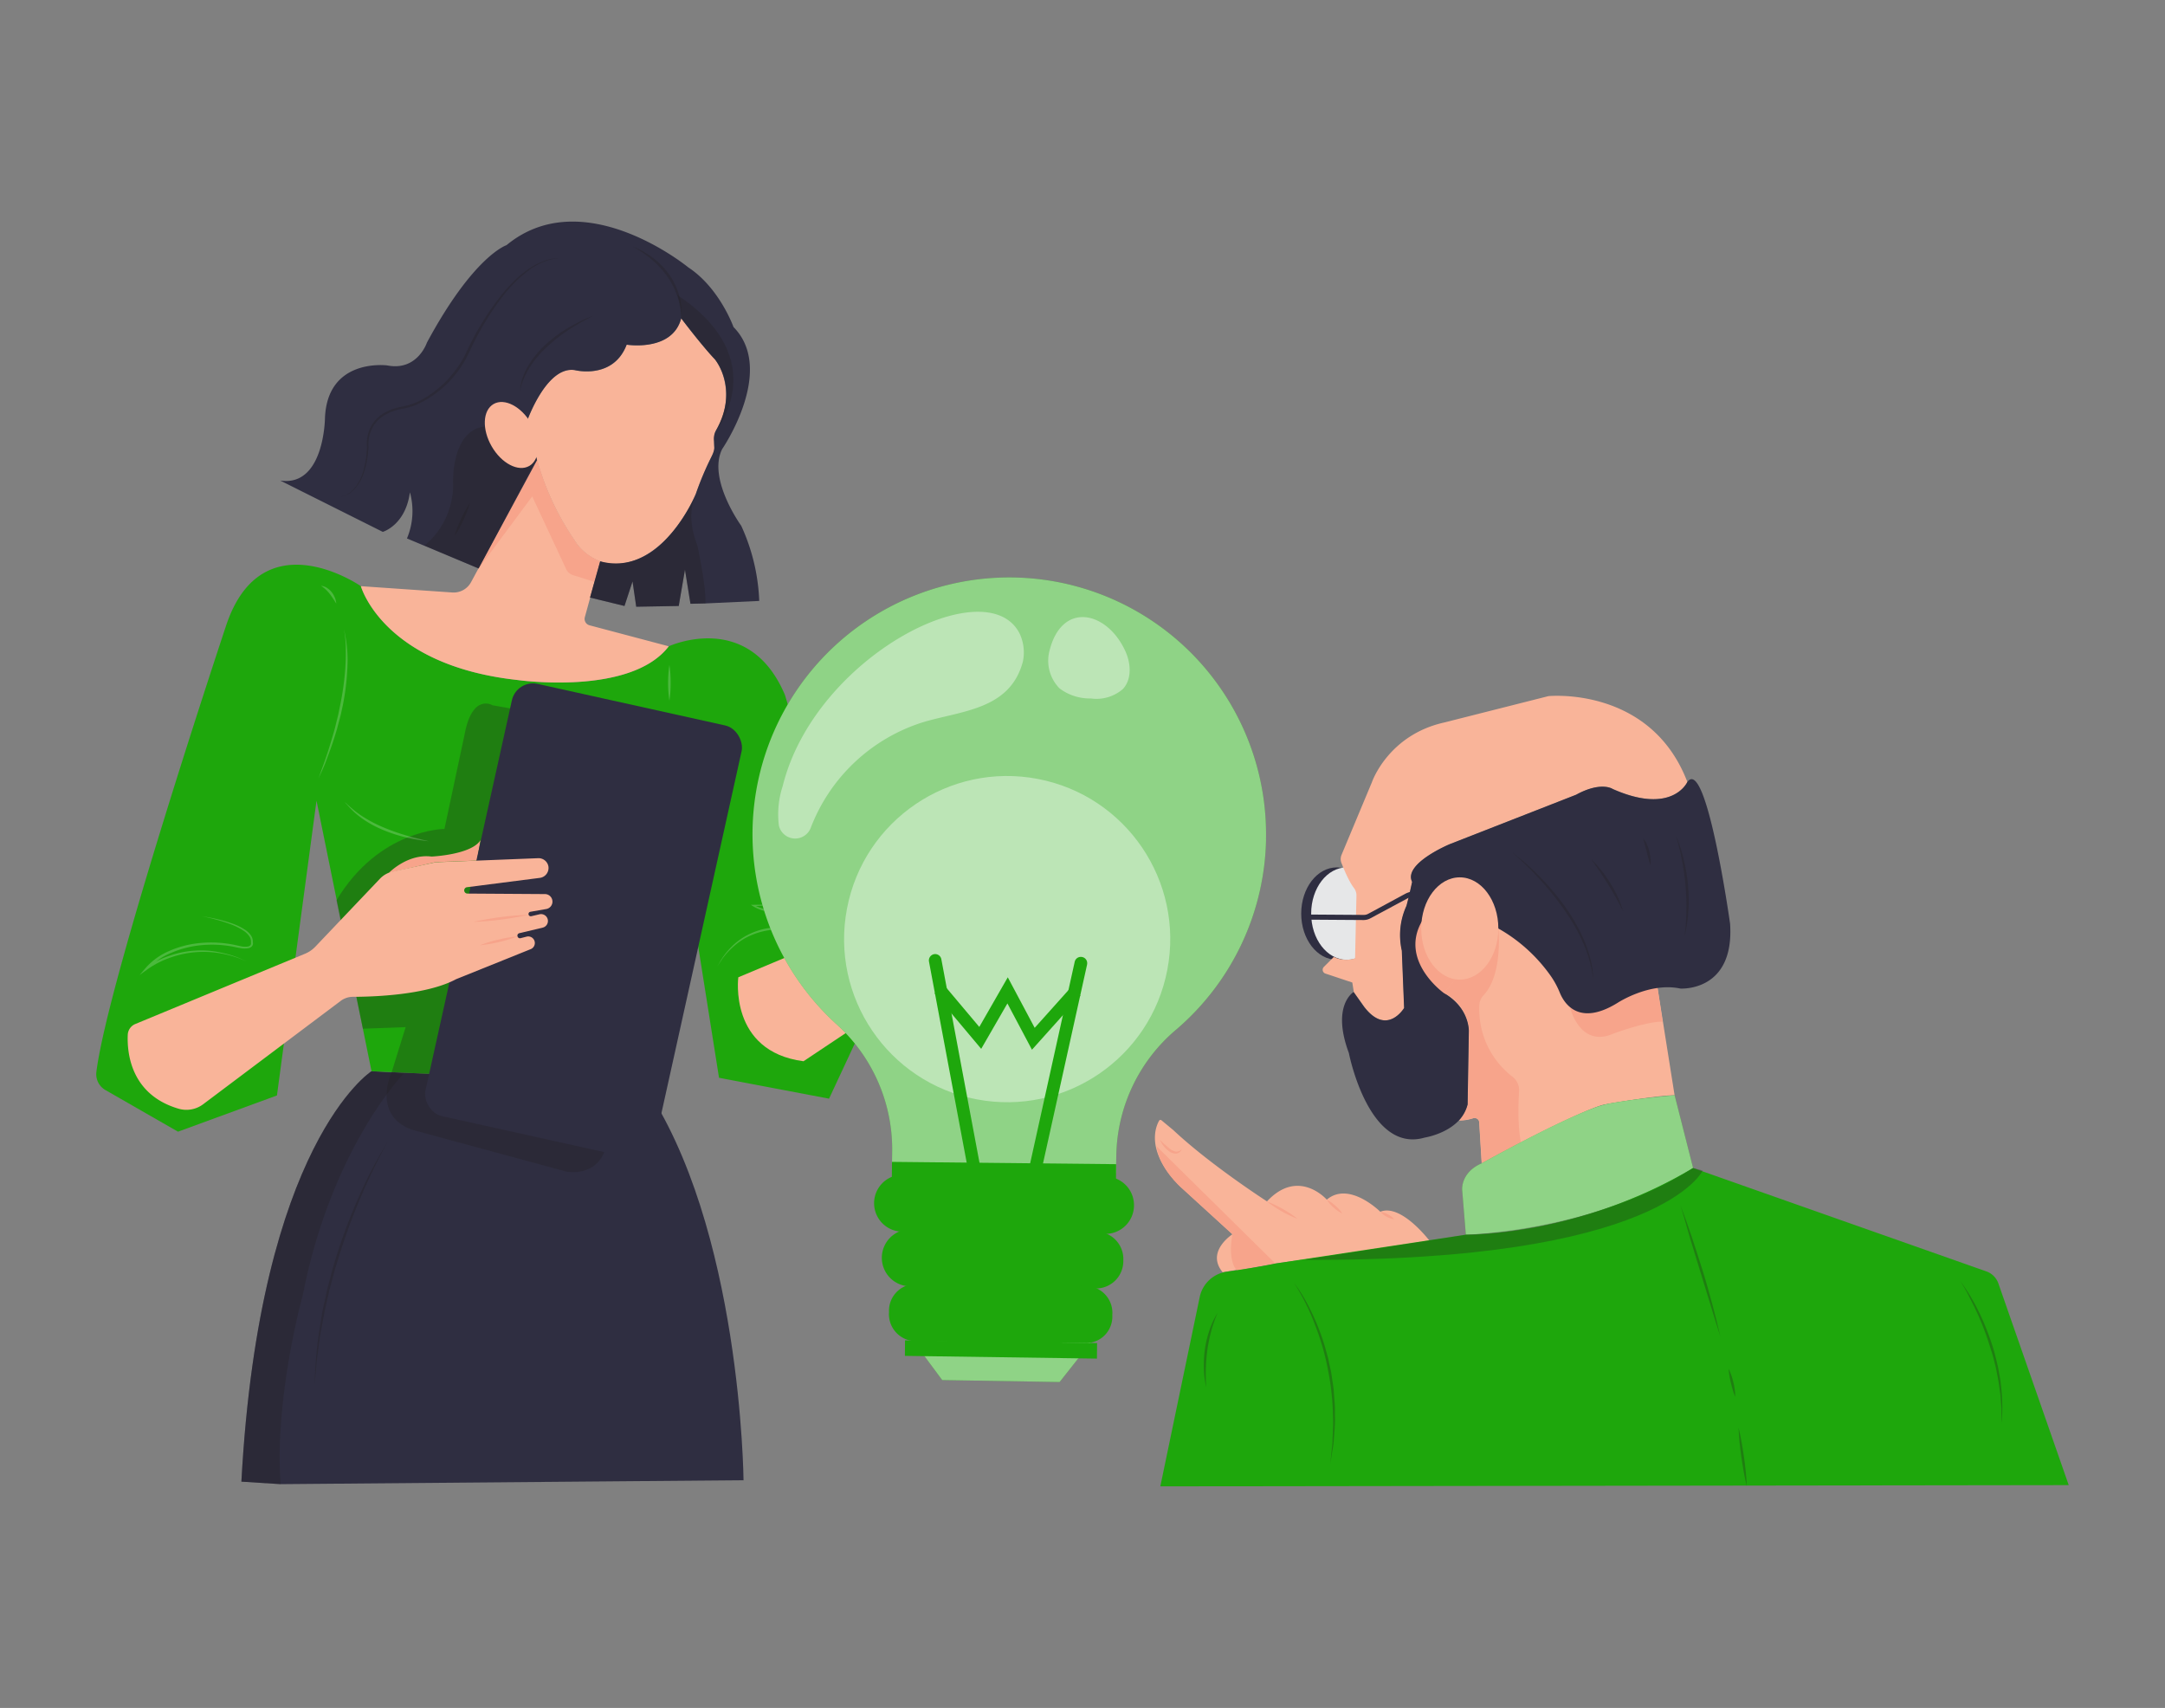  <!DOCTYPE svg PUBLIC "-//W3C//DTD SVG 1.1//EN" "http://www.w3.org/Graphics/SVG/1.1/DTD/svg11.dtd">
<svg id="b294bd3f-ea09-44a1-afb1-3eff69fcc07b" data-name="Layer 1" xmlns="http://www.w3.org/2000/svg" width="865.76" height="682.89" viewBox="0 0 865.76 682.89">
<rect x="0" y="0" width="865.76" height="682.89" fill="#808080" stroke="none"/>
<defs>
<style xmlns="http://www.w3.org/1999/xhtml">*, ::after, ::before { box-sizing: border-box; }
img, svg { vertical-align: middle; }
</style>
<style xmlns="http://www.w3.org/1999/xhtml">*, body, html { -webkit-font-smoothing: antialiased; }
img, svg { max-width: 100%; }
</style>
</defs>
<path d="M297.33,591.84l-185.11,1.57-15.69-1c7.33-135.43,52-164.09,52-164.09l108.6,4.85C296.5,490.36,297.33,591.84,297.33,591.84Z" fill="#2f2e41" data-secondary="true"/>
<path d="M350,399.71l-18.47,39.57-44-8.35-8.36-52.77-22,55-108.6-4.85-22-108.16L110.75,438,71.18,452.48l-29-16.63a7.32,7.32,0,0,1-3.64-7.24c4.51-36.42,52-178.85,52-178.85,14.51-42.65,53.78-15.39,53.78-15.39s8.81,31.67,62.74,37.53c0,0,45.14,6.45,60.38-13.49,0,0,32-14.8,46.47,19.5Z" fill="#1ea70c" data-primary="true"/>
<path d="M134.54,360l10.57,51.31,17.1-.63-5.59,18s-8.09,17.1,8.08,23l61.87,16.78s12.75,2.49,15.86-10.26l-38.55-175L197,282s-8.08-5-11.19,11.51l-8.08,37.93S151.64,331.44,134.54,360Z" fill="#231f20" opacity="0.3"/>
<path d="M287,170.87l-.84,1.51s-.88,1.64-.54,6.54a4.77,4.77,0,0,1-.47,2.38,145.41,145.41,0,0,0-6.9,16.14s-10.77,27-31.88,28.14a17.1,17.1,0,0,1-6.43-1.15,20.56,20.56,0,0,1-10.28-8.52A108.84,108.84,0,0,1,214.75,184l-4.12-15.3s7.64-22.53,19.26-20.71c0,0,15.27,4,20.71-10.18,0,0,18.17,2.91,21.81-10.54a206.1,206.1,0,0,0,13.45,16.36,22.14,22.14,0,0,1,3.66,7.77A26.32,26.32,0,0,1,287,170.87Z" fill="#f9b499"/>
<path d="M267.43,258.41c-15.24,19.94-60.38,13.49-60.38,13.49-53.93-5.86-62.74-37.53-62.74-37.53l36.56,2.52a7.92,7.92,0,0,0,7.5-4.13L214.75,184a108.84,108.84,0,0,0,14.94,31.88A20.56,20.56,0,0,0,240,224.43l-6.13,22.34a2.64,2.64,0,0,0,1.87,3.24Z" fill="#f9b499"/>
<path d="M214.69,183.25,191.42,227.3l21.41-28.82,13.57,29.07a4.53,4.53,0,0,0,2.75,2.41l8.59,2.69,2.23-8.22s-7-2.63-10.28-8.52A104,104,0,0,1,214.69,183.25Z" fill="#f7a48b"/>
<path d="M282.09,241.27l21.52-1a79,79,0,0,0-7.2-30.05s-13.59-18.74-7.62-30.67c0,0,21.61-31.5,4.53-48.79,0,0-5.56-15.64-18.12-23.88,0,0-41.78-34.37-72.66-8.85,0,0-13.08,4.14-31.84,39,0,0-3.81,11.43-15.83,9.08,0,0-24-3.22-24.92,21.11,0,0-.29,27.55-17.88,24.92l41,20.52s9.09-2.64,10.85-15.83a28.19,28.19,0,0,1-1.18,18.46l28.64,12L214.75,184l-4.12-15.3s7.84-22.57,19.26-20.71c0,0,15.34,3.9,20.71-10.18,0,0,18.28,3,21.81-10.54,0,0,9,11.82,13.45,16.36,0,0,10,11.87.33,28.72a6.73,6.73,0,0,0-.66,4l.12,2.55s.16,1.23-1.32,4.09a118.62,118.62,0,0,0-6.05,14.43S264.55,231,240,224.43l-4.05,14.49,13.78,3.37,3.22-9.82,1.47,10.12,17-.3,2.49-14.51,2.2,13.63Z" fill="#2f2e41" data-secondary="true"/>
<path d="M278,198.47s-4,7.33.88,19.64c0,0,3.51,16.12,3.22,23.16l-6,.14-2.2-13.63-2.49,14.51-17,.3-1.47-10.12-3.22,9.82-13.78-3.37L240,224.43s12.95,4.82,25.41-7.79A66.26,66.26,0,0,0,278,198.47Z" fill="#231f20" opacity="0.3"/>
<path d="M169.77,218.11a31.5,31.5,0,0,0,11.43-24.45s-1.11-21.74,12.86-23.17l20.63,12.76L191.42,227.3Z" fill="#231f20" opacity="0.3"/>
<path d="M136.28,198.58a7.25,7.25,0,0,0,2.78-1.07,10.32,10.32,0,0,0,1.22-.86c.36-.35.76-.65,1.08-1a15.81,15.81,0,0,0,3.12-5.05,10.2,10.2,0,0,0,.51-1.4l.46-1.42c.21-1,.47-1.94.64-2.92s.33-2,.43-3l.25-3V179a15.22,15.22,0,0,1,1-7.23,13.81,13.81,0,0,1,4.49-5.76c.52-.34,1-.74,1.54-1l1.64-.84c.55-.26,1.14-.43,1.72-.65l.86-.31c.29-.08.59-.14.89-.21l1.78-.42c.59-.13,1.16-.22,1.73-.37a24.85,24.85,0,0,0,3.37-1.06,30.16,30.16,0,0,0,6.2-3.39,43,43,0,0,0,5.51-4.47A43.73,43.73,0,0,0,186,141.9a113.34,113.34,0,0,1,15-24.54,64.73,64.73,0,0,1,4.9-5.31,39.54,39.54,0,0,1,5.59-4.57,27.82,27.82,0,0,1,6.43-3.27,18.58,18.58,0,0,1,7.09-1c-4.84-.12-9.43,1.89-13.28,4.64a53.16,53.16,0,0,0-10.2,10,101.45,101.45,0,0,0-8.06,11.83c-1.22,2-2.37,4.14-3.47,6.26q-.83,1.59-1.59,3.21l-.75,1.62-.81,1.63A42.28,42.28,0,0,1,166.12,162a27,27,0,0,1-3.49,1.07c-.59.15-1.21.25-1.79.37l-1.72.4c-.28.07-.58.12-.86.2l-.83.29c-.54.21-1.12.37-1.64.61l-1.57.79c-.51.28-1,.64-1.46.95a13.1,13.1,0,0,0-4.32,5.37,14.39,14.39,0,0,0-1.06,6.86v.06l-.3,3c-.12,1-.32,2-.48,3s-.49,2-.73,3l-.5,1.43a12.16,12.16,0,0,1-.56,1.41,16.28,16.28,0,0,1-3.3,5c-.34.37-.75.68-1.13,1a12.94,12.94,0,0,1-1.26.82A7.45,7.45,0,0,1,136.28,198.58Z" fill="#231f20" opacity="0.3"/>
<path d="M207.87,157a22.79,22.79,0,0,1,3.29-10.59,37.25,37.25,0,0,1,7.08-8.68,54,54,0,0,1,9-6.67c1.63-.9,3.26-1.79,4.91-2.65s3.4-1.5,5.11-2.2c-1.62.91-3.26,1.77-4.88,2.65s-3.16,1.9-4.73,2.87a67,67,0,0,0-8.68,6.75,42.16,42.16,0,0,0-7.1,8.33c-.46.79-1,1.57-1.37,2.38a26.69,26.69,0,0,0-1.14,2.5A19.12,19.12,0,0,0,207.87,157Z" fill="#231f20" opacity="0.3"/>
<path d="M187.92,201.07a53.28,53.28,0,0,1-6.21,13.37,47.44,47.44,0,0,1,2.64-6.9A46.92,46.92,0,0,1,187.92,201.07Z" fill="#231f20" opacity="0.3"/>
<path d="M272.41,127.3a28.6,28.6,0,0,0-1.58-8.91,32.36,32.36,0,0,0-4.08-8c-.43-.61-.92-1.18-1.38-1.78-.24-.29-.45-.6-.71-.88l-.78-.81c-.52-.54-1-1.12-1.57-1.63s-1.13-1-1.69-1.49c-.29-.25-.56-.52-.86-.75l-.91-.67L257,101c-1.25-.86-2.58-1.6-3.86-2.45,1.38.64,2.77,1.3,4.13,2l1.94,1.24,1,.62c.31.22.61.48.91.71.61.48,1.22,1,1.81,1.45s1.11,1.08,1.67,1.62l.81.83c.27.28.5.6.74.89.48.61,1,1.2,1.44,1.83a27.6,27.6,0,0,1,4,8.37,29.15,29.15,0,0,1,.89,4.54A22.09,22.09,0,0,1,272.41,127.3Z" fill="#231f20" opacity="0.3"/>
<path d="M286.19,172.38s23.58-28.42-15.36-54.46a21.61,21.61,0,0,1,1.58,9.38s8.4,11,13.45,16.36C285.86,143.66,296.06,155.17,286.19,172.38Z" fill="#231f20" opacity="0.3"/>
<path d="M121.12,517.59s-11.51,41.31-8.9,75.82l-15.69-1c7.33-135.43,52-164.09,52-164.09l12.81,1S132.62,459,121.12,517.59Z" fill="#231f20" opacity="0.3"/>
<path d="M155.1,456.41c-2.11,3.72-4.06,7.52-5.91,11.36-.92,1.93-1.83,3.86-2.71,5.8s-1.73,3.9-2.55,5.87a237,237,0,0,0-8.7,24c-1.34,4-2.35,8.2-3.48,12.31L130.34,522c-.22,1-.48,2.08-.68,3.13l-.58,3.14c-.38,2.1-.81,4.19-1.14,6.29l-.85,6.35c-.14,1.05-.32,2.11-.43,3.17l-.27,3.19-.57,6.38a173.51,173.51,0,0,1,2.48-25.52l.51-3.17c.19-1.05.45-2.09.67-3.14l1.36-6.28c1.11-4.13,2.09-8.3,3.41-12.38a219.08,219.08,0,0,1,9-24.05A177.76,177.76,0,0,1,155.1,456.41Z" fill="#231f20" opacity="0.3"/>
<path d="M155.51,349s7.46-7.76,17.07-6.52c0,0,16-.71,19.57-6.58l-1.42,8.18-15.56.59a10.1,10.1,0,0,0-1.74.22Z" fill="#f7a48b"/>
<path d="M295.24,390.75s-3.93,29.64,26.07,33.57l18.21-12.14v-40Z" fill="#f9b499"/>
<path d="M137.52,251.46a53.93,53.93,0,0,1,1.41,15.31,99.7,99.7,0,0,1-1.85,15.31l-.82,3.78-1,3.73-.49,1.86-.56,1.85c-.37,1.23-.76,2.45-1.16,3.67-.82,2.43-1.76,4.83-2.63,7.24s-2,4.72-3.07,7.06c.84-2.43,1.74-4.83,2.59-7.24s1.63-4.85,2.36-7.3,1.5-4.88,2.06-7.38l.92-3.72.76-3.75a110.35,110.35,0,0,0,2.07-15.15c.05-1.27.14-2.54.16-3.82s0-2.55,0-3.83A44.41,44.41,0,0,0,137.52,251.46Z" fill="#fff" opacity="0.2"/>
<path d="M128.39,234.23a4.8,4.8,0,0,1,2.36.83,7.76,7.76,0,0,1,1.88,1.69,8.85,8.85,0,0,1,1.26,2.16,8.1,8.1,0,0,1,.59,2.41c-.48-.69-.87-1.38-1.3-2s-.87-1.3-1.35-1.89A14.29,14.29,0,0,0,128.39,234.23Z" fill="#fff" opacity="0.2"/>
<path d="M137.57,320.66a2.41,2.41,0,0,1,1,.65l.88.81c.58.53,1.18,1.05,1.79,1.55a38.31,38.31,0,0,0,3.8,2.8,54.75,54.75,0,0,0,8.35,4.36A89,89,0,0,0,162.3,334c1.51.45,3,.85,4.58,1.23l2.31.58c.77.16,1.55.35,2.32.54a66.89,66.89,0,0,1-9.42-1.59,59.09,59.09,0,0,1-9.11-3,42.23,42.23,0,0,1-8.39-4.66A33.93,33.93,0,0,1,140.9,324c-.57-.56-1.12-1.14-1.65-1.73l-.8-.89C138.18,321.14,138,320.78,137.57,320.66Z" fill="#fff" opacity="0.2"/>
<path d="M267.68,265.83a45.63,45.63,0,0,1,.51,7.18,44.47,44.47,0,0,1-.51,7.18,49.83,49.83,0,0,1,0-14.36Z" fill="#fff" opacity="0.2"/>
<path d="M314.24,361.56l-6.52.39c-2.18.13-4.35.25-6.53.35l.18-.53a16.39,16.39,0,0,0,6.43,2,40.43,40.43,0,0,0,6.87.19l1.76-.1a7.12,7.12,0,0,1,1.84.21,6,6,0,0,1,3.2,1.9,3.38,3.38,0,0,1,.82,1.83,3.31,3.31,0,0,1-.44,1.95,8.72,8.72,0,0,1-2.52,2.67l-.19.15-.26-.07a30.6,30.6,0,0,0-9.27-.79,28.12,28.12,0,0,0-9.07,2.17,25,25,0,0,0-7.81,5.13,29.24,29.24,0,0,0-3.21,3.46l-.38.45-.33.5-.65,1-1.34,2c.83-1.35,1.56-2.78,2.49-4.07a30.65,30.65,0,0,1,3.08-3.65,25.58,25.58,0,0,1,7.84-5.49,27.1,27.1,0,0,1,9.31-2.38,31.61,31.61,0,0,1,9.63.74l-.45.08a8.45,8.45,0,0,0,2.25-2.34,2.2,2.2,0,0,0-.24-2.68,5.17,5.17,0,0,0-2.68-1.61,10.2,10.2,0,0,0-3.33-.11,36,36,0,0,1-7-.31,16.72,16.72,0,0,1-6.69-2.32l-.76-.51.93,0c2.18-.05,4.36-.07,6.54-.09Z" fill="#fff" opacity="0.2"/>
<path d="M80.71,366.37q3,.4,5.92,1.08a54.45,54.45,0,0,1,5.8,1.64,23.8,23.8,0,0,1,5.47,2.59,8.88,8.88,0,0,1,2.28,2.09,4.44,4.44,0,0,1,.92,3v-.14a1.89,1.89,0,0,1-.33,1.7,2.53,2.53,0,0,1-1.46.79,9.2,9.2,0,0,1-3,0c-1-.18-1.91-.37-2.84-.56s-1.88-.33-2.82-.46a44.76,44.76,0,0,0-11.39-.05,40,40,0,0,0-10.94,3,25.33,25.33,0,0,0-9.21,6.42l-.64-.68A37,37,0,0,1,68,382.06a38.56,38.56,0,0,1,10.41-2A36.41,36.41,0,0,1,88.9,381,40.4,40.4,0,0,1,94,382.43a19.78,19.78,0,0,1,2.44,1l2.41,1.06-2.46-1a22,22,0,0,0-2.46-.9,41,41,0,0,0-5.08-1.28,39.4,39.4,0,0,0-20.58,1.52A36.39,36.39,0,0,0,59,387.55l-3.17,2.28,2.53-2.95a26.42,26.42,0,0,1,9.5-6.74,39.61,39.61,0,0,1,11.24-3,46.11,46.11,0,0,1,11.62.13c1,.14,1.91.3,2.87.48l2.8.61a8.41,8.41,0,0,0,2.73.1,1.81,1.81,0,0,0,1-.52,1.16,1.16,0,0,0,.23-1l0-.09v-.05a3.72,3.72,0,0,0-.74-2.59,8.62,8.62,0,0,0-2.09-2,25.24,25.24,0,0,0-5.29-2.67,56.51,56.51,0,0,0-5.71-1.81C84.63,367.18,82.68,366.73,80.71,366.37Z" fill="#fff" opacity="0.2"/>
<ellipse cx="204.52" cy="173.92" rx="9.12" ry="14.29" transform="translate(-59.56 125.56) rotate(-30)" fill="#f9b499"/>
<rect x="186.32" y="279.65" width="94.09" height="177.01" rx="8.64" transform="translate(85.13 -41.75) rotate(12.49)" fill="#2f2e41" data-secondary="true"/>
<path d="M51.09,413.73c-.31,7.06,1.07,23.87,20.26,29.55a11.18,11.18,0,0,0,9.88-1.76l55-41.32a8.16,8.16,0,0,1,4.9-1.64c7.58,0,29.32-.6,41.28-7.06l29.81-12a2.64,2.64,0,0,0,1.48-3.39h0a2.63,2.63,0,0,0-3.12-1.61l-2.39.61a1,1,0,0,1-1.23-.68h0a1,1,0,0,1,.74-1.32L217,370.9a2.74,2.74,0,0,0,2-3.44h0a2.75,2.75,0,0,0-3.26-1.9l-3.29.77a.91.91,0,0,1-1.05-.56h0a.9.9,0,0,1,.69-1.21l6.33-1.1a3,3,0,0,0,2.49-3.21h0a3,3,0,0,0-3-2.77l-31-.2a1.28,1.28,0,0,1-1.27-1.4h0a1.27,1.27,0,0,1,1.12-1.15L215.91,351a4,4,0,0,0,3.39-4.61h0a4,4,0,0,0-4.05-3.26l-41,1.62L157,348.49a9.92,9.92,0,0,0-5.07,2.86l-25.81,27.14a12,12,0,0,1-4.16,2.85L54.13,409.42A4.9,4.9,0,0,0,51.09,413.73Z" fill="#f9b499"/>
<path d="M189.35,368.6a119,119,0,0,1,22-2.83,121.63,121.63,0,0,1-22,2.83Z" fill="#f7a48b"/>
<path d="M207,374.39a58.26,58.26,0,0,1-15.09,3.55,50.34,50.34,0,0,1,7.42-2.27A51.8,51.8,0,0,1,207,374.39Z" fill="#f7a48b"/>
<g id="a8b31ffb-0cca-4add-bed4-bd5f3739dd43" data-name="freepik--light-bulb--inject-148">
<polygon points="423.73 552.57 376.78 551.79 363.99 534.55 437.04 535.72 423.73 552.57" fill="#1ea70c" data-primary="true"/>
<polygon points="423.73 552.57 376.78 551.79 363.99 534.55 437.04 535.72 423.73 552.57" fill="#fff" opacity="0.5" style="isolation:isolate"/>
<path d="M506.28,335.57a102.61,102.61,0,0,1-35.67,75.87,67.35,67.35,0,0,0-24.2,49.88l-.15,7.79-89.59-1.47.11-7.78a67.34,67.34,0,0,0-22.52-50.57,102.68,102.68,0,1,1,172-73.72Z" fill="#1ea70c" data-primary="true"/>
<path d="M506.28,335.57a102.61,102.61,0,0,1-35.67,75.87,67.35,67.35,0,0,0-24.2,49.88l-.15,7.79-89.59-1.47.11-7.78a67.34,67.34,0,0,0-22.52-50.57,102.68,102.68,0,1,1,172-73.72Z" fill="#fff" opacity="0.5" style="isolation:isolate"/>
<circle cx="402.77" cy="375.52" r="65.21" transform="translate(-41.64 700.68) rotate(-79.19)" fill="#fff" opacity="0.4" style="isolation:isolate"/>
<path d="M387.23,468.4,371.5,384.51a2.56,2.56,0,0,1,2-3h0a2.52,2.52,0,0,1,2.93,2h0l15.73,83.9Z" fill="#1ea70c" data-primary="true"/>
<path d="M416.24,469l-4.91-1.07,18.43-83.36a2.51,2.51,0,0,1,3-1.92h0a2.49,2.49,0,0,1,1.95,2.93.29.29,0,0,0,0,.09Z" fill="#1ea70c" data-primary="true"/>
<polygon points="412.67 419.71 402.85 401.2 392.37 419.36 373.72 397.16 377.57 393.91 391.61 410.6 403 390.76 413.76 410.96 428.3 394.73 432.06 398.09 412.67 419.71" fill="#1ea70c" data-primary="true"/>
<path d="M453.47,482.15a11.41,11.41,0,0,1-11.56,11.2l-11.56-.16a10.35,10.35,0,0,1-2.6.27l-66.86-1a11.38,11.38,0,1,1,.06-22.76l.24-.08,11.57.16a9.63,9.63,0,0,1,2.33-.26l.24-.08,66.86,1A11.41,11.41,0,0,1,453.47,482Z" fill="#1ea70c" data-primary="true"/>
<path d="M449.2,504a10.93,10.93,0,0,1-10.69,11.17h-.05L427.69,515a10.08,10.08,0,0,1-2.39.28l-62.15-1a11.41,11.41,0,0,1,0-22.75l.24-.07,10.75.18a10.86,10.86,0,0,1,2.19-.28l.21-.06,62.28,1.12A11,11,0,0,1,449.2,504Z" fill="#1ea70c" data-primary="true"/>
<path d="M444.8,525.81A10.61,10.61,0,0,1,434.9,537l-10-.11a7.59,7.59,0,0,1-2.23.29l-57.48-1a10.77,10.77,0,0,1-9.68-11.58,10.65,10.65,0,0,1,9.65-11.15l.21-.06,10,.1a9.21,9.21,0,0,1,2-.29l.21-.06,57.49,1.07A10.76,10.76,0,0,1,444.8,525.81Z" fill="#1ea70c" data-primary="true"/>
<polygon points="361.86 542.12 361.91 535.92 438.71 537 438.65 543.21 361.86 542.12" fill="#1ea70c" data-primary="true"/>
<rect x="398.41" y="423.31" width="6.17" height="89.63" transform="translate(-70.75 864.75) rotate(-89.41)" fill="#1ea70c" data-primary="true"/>
<g opacity="0.4">
<path d="M313,314.26a36.38,36.38,0,0,0-1.52,15.88h0a6.68,6.68,0,0,0,12.78.72,70.76,70.76,0,0,1,44.93-42.12c15.58-4.64,34.8-5,39.87-24.3a17.77,17.77,0,0,0-1-10.39l-.07-.21C395.63,227.06,326,262,313,314.26Z" fill="#fff"/>
</g>
<path d="M419.73,260a15.77,15.77,0,0,0,4,15.27,20.18,20.18,0,0,0,12.48,4,16.17,16.17,0,0,0,12.85-3.8c3.77-4.12,3.16-10.74.65-15.76C442.3,244.29,424.71,240.51,419.73,260Z" fill="#fff" opacity="0.4" style="isolation:isolate"/>
</g>
<ellipse cx="534.56" cy="365.28" rx="14.22" ry="18.47" fill="#2f2e41" data-secondary="true"/>
<ellipse cx="538.54" cy="365.28" rx="14.22" ry="18.47" fill="#e6e7e8"/>
<path d="M568.75,367.74s-13.32,15.82,8.46,31.23l7.48-8.79s1.62-2.76.49-5.36S568.75,367.74,568.75,367.74Z" fill="#f7a48b"/>
<path d="M585.22,388l-7.84,9.05s9.8,4.9,10,15.18l-.49,29.38A15.68,15.68,0,0,1,583.5,448a15.81,15.81,0,0,0,5.52-.87,1.87,1.87,0,0,1,2.49,1.65l1,16.36s41.37-22,49-23.5c0,0,22.27-3.92,28.15-3.68l-7.34-46.26-63.16-20.44Z" fill="#f9b499"/>
<path d="M627.86,402.9s3.89,16.42,17.53,10.3c0,0,12.52-4.73,19.48-4.73l-2.54-16.8Z" fill="#f7a48b"/>
<path d="M492.84,493.5s-10.8,6.9-3.91,15.18l21.1-3.49,61.93-8.7s-11.5-15.41-20-12c0,0-12.42-12.42-21.39-4.83,0,0-11.27-12.88-23.92.69,0,0-22.52-14.48-37.47-28.51l0,0-4.75-3.93a.6.6,0,0,0-.9.16c-1.42,2.47-5.64,12.45,8.66,26.55Z" fill="#f9b499"/>
<path d="M506.64,480.39a43.39,43.39,0,0,1,6.35,3,42.41,42.41,0,0,1,5.84,3.9,43.39,43.39,0,0,1-6.35-3A44,44,0,0,1,506.64,480.39Z" fill="#f7a48b"/>
<path d="M530.56,479.7a15.45,15.45,0,0,1,3.45,2.38,14.88,14.88,0,0,1,2.76,3.14,15.23,15.23,0,0,1-3.45-2.38A15.43,15.43,0,0,1,530.56,479.7Z" fill="#f7a48b"/>
<path d="M552,484.53a8.91,8.91,0,0,1,3,1,8.68,8.68,0,0,1,2.52,1.95,8.69,8.69,0,0,1-3-1A8.92,8.92,0,0,1,552,484.53Z" fill="#f7a48b"/>
<path d="M462.49,458.31,510,505.19,494.68,508s-3.91-3.22-1.84-14.49l-20.69-18.86S463.64,467.28,462.49,458.31Z" fill="#f7a48b"/>
<path d="M463.87,455.78a46.26,46.26,0,0,0,4.13,3.67,5,5,0,0,0,2.28,1,3.07,3.07,0,0,0,2.33-1,3.33,3.33,0,0,1-.86,1.2,2.53,2.53,0,0,1-1.46.59,4.59,4.59,0,0,1-2.88-1,9.78,9.78,0,0,1-2.08-2A10.24,10.24,0,0,1,463.87,455.78Z" fill="#f7a48b"/>
<path d="M674.78,312.72s-6,13.3-29.8,2.75c0,0-4.58-3.21-14.67,2.3L579.9,337.48s-18.8,7.78-15.14,15.12c0,0-1.37,6.42-2.28,9.62a28,28,0,0,0-1.84,17.88l.92,22.92s-6.88,11.45-16-.46l-4.19-5.92-.6-3.8L530,389.26a1.61,1.61,0,0,1-.62-2.65l4-4a11.42,11.42,0,0,0,8.5.58l.55-25.08a4.9,4.9,0,0,0-1-3.06c-2.05-2.7-4-7.47-5-10a4.26,4.26,0,0,1,0-3.16l12.2-29.18s6.41-18.8,28.87-23.83l41.71-10.55S660.11,274.21,674.78,312.72Z" fill="#f9b499"/>
<path d="M577.38,397.05l21.79-25.82s2,18.3-5.9,26.7a6,6,0,0,0-1.68,3.78,34,34,0,0,0,13.25,28.81,6.7,6.7,0,0,1,2.62,5.73c-.3,5.08-.59,14.27.77,20.53l-15.67,8.33-1-16.36s.33-2-2.49-1.65a24.5,24.5,0,0,1-5.52.87s1.47-1.22,3.43-6.36l.49-29.38S587.18,401.46,577.38,397.05Z" fill="#f7a48b"/>
<path d="M671.92,395.25c-12.32-2.64-25.07,5.72-25.07,5.72-15.64,9.67-21.45.06-23.14-4.16a34.3,34.3,0,0,0-3.39-6.32,64.32,64.32,0,0,0-21.15-19.26l-5.52-15.55-25.08,12.74c-9.06,15.9,8.81,28.63,8.81,28.63,10.28,5.88,10,15.18,10,15.18l-.49,29.37c-2.69,11-17.13,13.23-17.13,13.23-22.53,6.6-30.36-33.79-30.36-33.79-7.1-19.09,1.89-24.4,1.89-24.4l4.19,5.92c9.16,11.91,16,.46,16,.46l-.92-22.92a28,28,0,0,1,1.84-17.88c.91-3.2,2.28-9.62,2.28-9.62-3.66-7.34,15.14-15.12,15.14-15.12l50.41-19.71c10.09-5.51,14.67-2.3,14.67-2.3,23.84,10.55,29.8-2.75,29.8-2.75,7.69-10.86,17.14,56.59,17.14,56.59C693.69,396.79,671.92,395.25,671.92,395.25Z" fill="#2f2e41" data-secondary="true"/>
<path d="M604.64,340.73a97.56,97.56,0,0,1,11.68,10.39,104.05,104.05,0,0,1,10,12.06,72.86,72.86,0,0,1,7.55,13.74,56.56,56.56,0,0,1,2.36,7.49,43.31,43.31,0,0,1,.95,7.76,50.16,50.16,0,0,0-4-14.94c-1-2.36-2.2-4.68-3.48-6.93s-2.7-4.41-4.18-6.53a115.36,115.36,0,0,0-9.73-12.11q-2.62-2.88-5.41-5.61C608.51,344.22,606.6,342.44,604.64,340.73Z" fill="#231f20" opacity="0.3"/>
<path d="M636.3,343.59a37.66,37.66,0,0,1,4.13,4.52,52.61,52.61,0,0,1,3.52,5,51.14,51.14,0,0,1,2.92,5.4,39.15,39.15,0,0,1,2.18,5.72c-1-1.8-1.89-3.6-2.89-5.36s-2-3.51-3.08-5.22-2.16-3.41-3.29-5.09S637.51,345.23,636.3,343.59Z" fill="#231f20" opacity="0.3"/>
<path d="M670.16,334.13a55.56,55.56,0,0,1,3.18,9.67A68.64,68.64,0,0,1,675,353.87c.18,1.69.22,3.4.29,5.1s0,3.41-.13,5.1a59,59,0,0,1-1.47,10.08c.11-1.7.4-3.37.46-5.06l.16-2.52c.05-.84,0-1.69.06-2.53A89.31,89.31,0,0,0,674,354a96.38,96.38,0,0,0-1.4-10A93.46,93.46,0,0,0,670.16,334.13Z" fill="#231f20" opacity="0.3"/>
<path d="M657,335.23a7.32,7.32,0,0,1,1.6,2.4,16.09,16.09,0,0,1,.94,2.71,19,19,0,0,1,.49,2.81,15.16,15.16,0,0,1,0,2.86,28.2,28.2,0,0,1-.83-2.72l-.7-2.7c-.21-.91-.46-1.79-.7-2.69A25,25,0,0,0,657,335.23Z" fill="#231f20" opacity="0.3"/>
<path d="M669.67,437.93,677.05,467s-37.52,24.91-90.87,26.67l-1.47-17.88s-.71-7,7.85-10.68c0,0,29.19-16.3,45.1-22.21a39.94,39.94,0,0,1,7.06-1.88C649.17,440.26,658,438.9,669.67,437.93Z" fill="#1ea70c" data-primary="true"/>
<path d="M669.67,437.93,677.05,467s-37.52,24.91-90.87,26.67l-1.47-17.88s-.71-7,7.85-10.68c0,0,29.19-16.3,45.1-22.21a39.94,39.94,0,0,1,7.06-1.88C649.17,440.26,658,438.9,669.67,437.93Z" fill="#fff" opacity="0.5"/>
<path d="M464,594.29l15.75-75.68a12.89,12.89,0,0,1,10.86-10.16c5.84-.81,13.45-2,19.41-3.26l76.15-11.52s44.92.74,90.87-26.67l117.3,41.35a7.84,7.84,0,0,1,4.79,4.8l28.13,80.65Z" fill="#1ea70c" data-primary="true"/>
<path d="M521.29,503.72l64.89-10.05S637,492.45,677.05,467l3.84,1S664.44,504.52,521.29,503.72Z" fill="#231f20" opacity="0.3"/>
<path d="M517.43,512.87a64.5,64.5,0,0,1,5.13,8c1.48,2.8,2.87,5.64,4.07,8.57a90.2,90.2,0,0,1,3.18,8.93l1.27,4.58,1,4.64c.37,1.54.53,3.12.77,4.68s.5,3.13.57,4.71l.36,4.74c.11,1.57,0,3.16.06,4.74.09,3.16-.26,6.31-.48,9.46-.07,1.58-.42,3.13-.64,4.69l-.75,4.67.48-4.7c.15-1.57.41-3.12.41-4.7.11-3.14.37-6.27.19-9.41a102.92,102.92,0,0,0-2-18.69,99.76,99.76,0,0,0-5.19-18.05A87.42,87.42,0,0,0,517.43,512.87Z" fill="#231f20" opacity="0.3"/>
<path d="M486.93,524.93c-.53,1.17-1,2.35-1.41,3.55s-.82,2.4-1.13,3.63a65.14,65.14,0,0,0-1.54,7.42c-.16,1.26-.34,2.51-.42,3.77l-.15,1.89-.07,1.9c-.11,2.54,0,5.07.11,7.64-.24-1.26-.47-2.52-.63-3.8s-.26-2.55-.27-3.84a43.14,43.14,0,0,1,.42-7.7,41.28,41.28,0,0,1,1.8-7.51A29.91,29.91,0,0,1,486.93,524.93Z" fill="#231f20" opacity="0.3"/>
<path d="M672.05,482.07c1.65,4.26,3.15,8.56,4.61,12.88s2.81,8.66,4.19,13,2.59,8.73,3.78,13.13,2.32,8.82,3.31,13.27l-2.06-6.52-2-6.53-4-13-4-13.08L674,488.64Z" fill="#231f20" opacity="0.3"/>
<path d="M691.25,547.27a24.61,24.61,0,0,1,1.92,5.48,22.75,22.75,0,0,1,.72,5.77,38.71,38.71,0,0,1-1.71-5.53A34.12,34.12,0,0,1,691.25,547.27Z" fill="#231f20" opacity="0.3"/>
<path d="M695.22,570.76c.95,3.86,1.59,7.76,2.16,11.68s1,7.85,1.15,11.82c-1-3.87-1.6-7.77-2.17-11.68S695.37,574.74,695.22,570.76Z" fill="#231f20" opacity="0.3"/>
<path d="M783.9,512.19a80.56,80.56,0,0,1,7.73,12.95,97.1,97.1,0,0,1,5.47,14.09c.77,2.41,1.29,4.88,1.88,7.33l.68,3.72c.11.62.23,1.24.32,1.87l.2,1.88a75.26,75.26,0,0,1,.27,15.08l-.08-3.77,0-1.88c0-.62-.1-1.25-.15-1.87l-.28-3.74c-.14-1.24-.35-2.48-.51-3.72l-.27-1.85-.34-1.84-.72-3.68c-.62-2.42-1.16-4.86-2-7.24a109.19,109.19,0,0,0-5.2-14l-1.58-3.4c-.57-1.12-1.12-2.24-1.71-3.35C786.49,516.49,785.24,514.32,783.9,512.19Z" fill="#231f20" opacity="0.3"/>
<ellipse cx="583.75" cy="371.23" rx="15.42" ry="20.44" fill="#f9b499"/>
<path d="M545.38,367.86h-.08L522,367.7l0-2.05,23.34.16a3.67,3.67,0,0,0,1.75-.42l14.81-8a9.24,9.24,0,0,1,3.2-1l3.43-.44.26,2-3.43.44a7.13,7.13,0,0,0-2.49.8l-14.81,7.95A5.65,5.65,0,0,1,545.38,367.86Z" fill="#2f2e41" data-secondary="true"/>
</svg>
